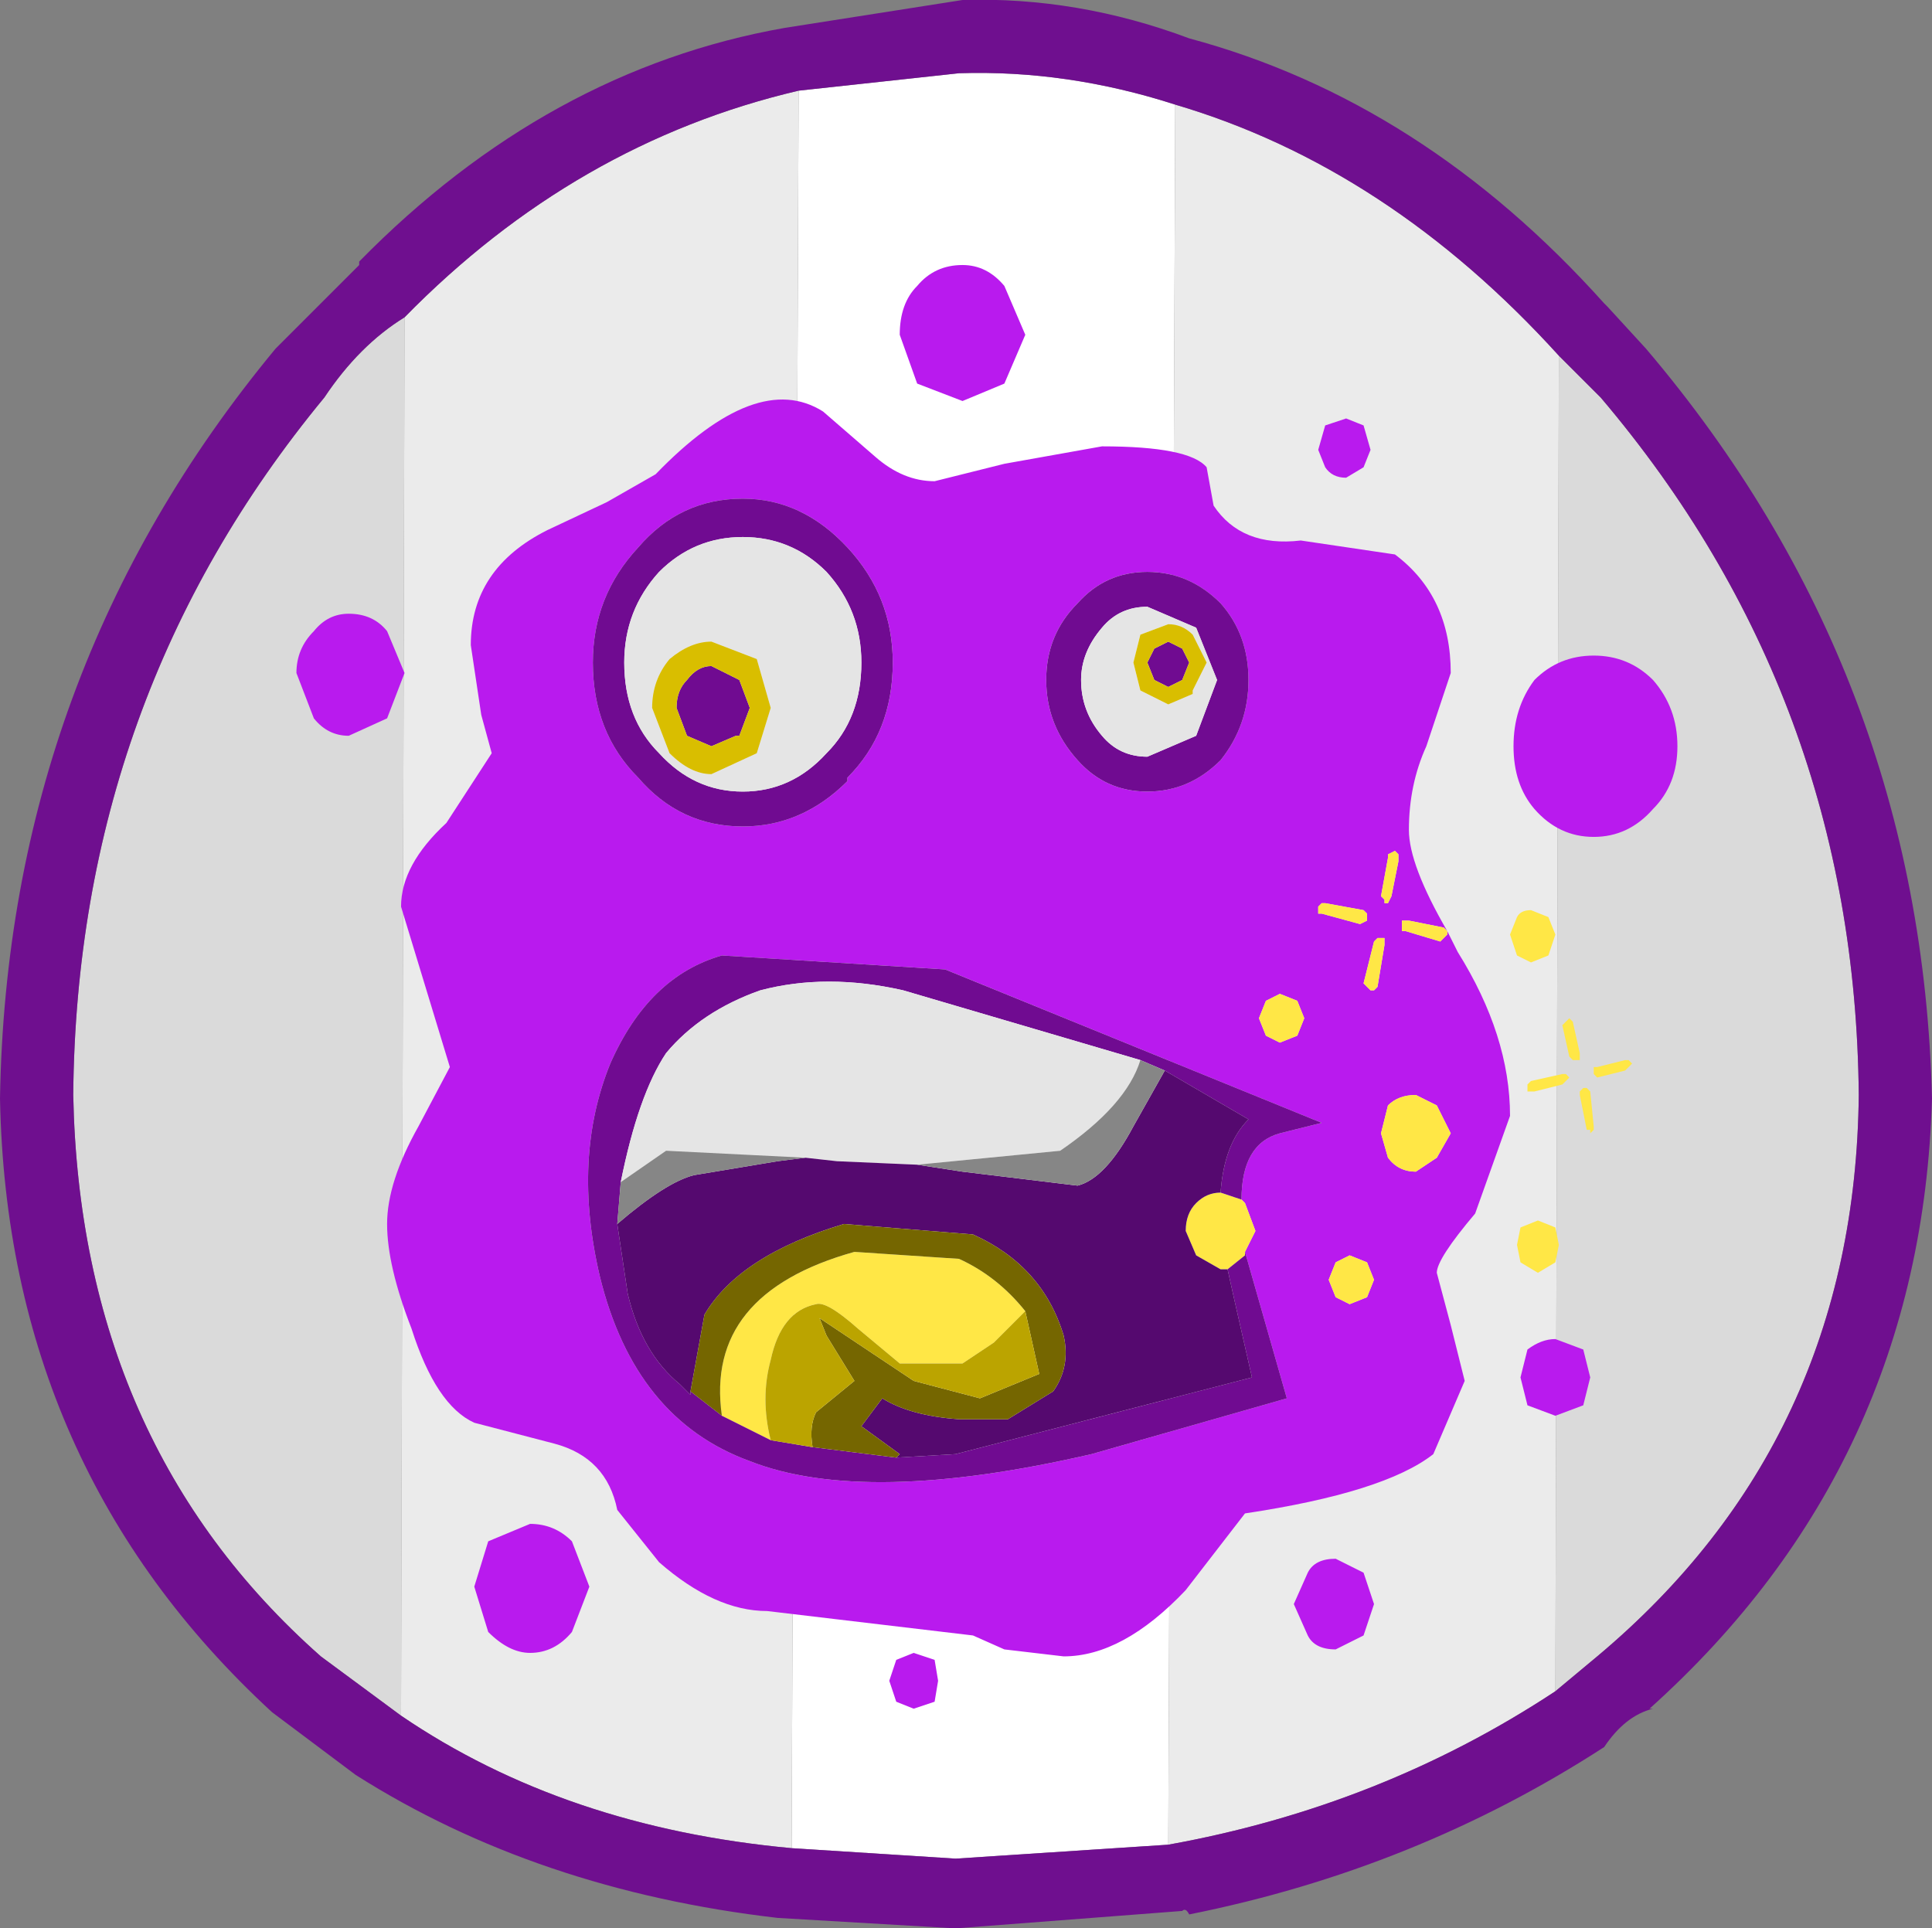 <?xml version="1.0" encoding="UTF-8" standalone="no"?>
<svg xmlns:ffdec="https://www.free-decompiler.com/flash" xmlns:xlink="http://www.w3.org/1999/xlink" ffdec:objectType="shape" height="27.65px" width="27.7px" xmlns="http://www.w3.org/2000/svg">
  <rect width="100%" height="100%" fill="#808080" stroke="none"/>
  <g transform="matrix(1.0, 0.0, 0.0, 1.0, 1.55, -3.9)">
    <path d="M20.8 9.0 L21.4 9.6 Q25.05 13.9 25.1 19.6 25.05 24.55 21.35 27.65 L20.75 28.15 20.8 9.0 M4.2 28.5 L3.05 27.65 Q-0.4 24.6 -0.5 19.6 -0.45 13.9 3.1 9.6 3.6 8.85 4.25 8.45 L4.2 28.5" fill="#dadada" fill-rule="evenodd" stroke="none"/>
    <path d="M15.2 30.35 L12.15 30.55 9.8 30.4 9.9 5.2 12.2 4.95 Q13.75 4.9 15.3 5.4 L15.2 30.35" fill="#ffffff" fill-rule="evenodd" stroke="none"/>
    <path d="M20.75 28.15 Q18.25 29.8 15.2 30.35 L15.3 5.4 Q18.35 6.3 20.8 9.0 L20.75 28.15 M9.8 30.4 Q6.55 30.1 4.2 28.5 L4.25 8.45 Q6.7 5.95 9.9 5.2 L9.8 30.4" fill="#ebebeb" fill-rule="evenodd" stroke="none"/>
    <path d="M22.05 8.9 Q26.0 13.55 26.15 19.65 26.0 24.9 22.1 28.4 L22.15 28.4 Q21.75 28.5 21.45 28.95 18.75 30.7 15.5 31.35 15.45 31.25 15.4 31.3 L12.15 31.55 9.6 31.4 Q6.15 31.0 3.55 29.35 L2.35 28.45 Q-1.45 24.95 -1.55 19.65 -1.45 13.55 2.4 8.9 L3.6 7.7 3.6 7.65 Q6.3 4.9 9.7 4.3 L12.25 3.9 Q13.9 3.85 15.5 4.45 18.85 5.35 21.45 8.25 L21.5 8.3 22.05 8.9 M20.75 28.15 L21.35 27.65 Q25.05 24.55 25.1 19.6 25.05 13.9 21.4 9.6 L20.8 9.0 Q18.35 6.3 15.3 5.4 13.75 4.9 12.2 4.95 L9.9 5.2 Q6.7 5.95 4.25 8.45 3.6 8.85 3.1 9.6 -0.45 13.9 -0.5 19.6 -0.4 24.6 3.05 27.65 L4.2 28.5 Q6.55 30.1 9.8 30.4 L12.15 30.55 15.2 30.35 Q18.25 29.8 20.75 28.15" fill="#6f0f8f" fill-rule="evenodd" stroke="none"/>
    <path d="M21.3 13.3 Q21.8 13.3 22.15 13.65 22.5 14.05 22.5 14.6 22.5 15.15 22.15 15.5 21.8 15.9 21.3 15.9 20.8 15.9 20.45 15.5 20.15 15.15 20.15 14.6 20.15 14.05 20.45 13.65 20.8 13.3 21.3 13.3 M21.25 23.65 L21.15 24.05 20.75 24.2 20.35 24.05 20.25 23.65 20.35 23.25 Q20.55 23.1 20.75 23.1 L21.15 23.25 21.25 23.65 M12.25 7.7 Q12.6 7.7 12.85 8.0 L13.15 8.7 12.85 9.4 12.25 9.65 11.6 9.4 11.35 8.7 Q11.35 8.25 11.6 8.0 11.85 7.7 12.25 7.7 M19.2 17.25 L19.35 17.55 Q20.1 18.75 20.1 19.9 L19.6 21.3 Q19.05 21.95 19.05 22.15 L19.25 22.9 19.45 23.7 19.0 24.75 Q18.3 25.3 16.3 25.6 L15.45 26.7 Q14.55 27.65 13.7 27.65 L12.85 27.55 12.4 27.35 9.45 27.0 Q8.7 27.0 7.9 26.3 L7.3 25.55 Q7.15 24.8 6.4 24.6 L5.25 24.3 Q4.7 24.05 4.35 22.95 4.0 22.05 4.0 21.45 4.0 20.85 4.45 20.05 L4.9 19.2 4.2 16.9 Q4.2 16.3 4.85 15.7 L5.5 14.7 5.35 14.15 5.2 13.15 Q5.2 12.05 6.3 11.5 L7.15 11.1 7.85 10.7 Q9.3 9.2 10.25 9.8 L11.0 10.45 Q11.4 10.8 11.85 10.8 L12.85 10.55 14.25 10.3 Q15.5 10.3 15.75 10.6 L15.85 11.15 Q16.25 11.75 17.1 11.65 L18.45 11.85 Q19.25 12.45 19.25 13.55 L18.9 14.6 Q18.65 15.15 18.65 15.8 18.65 16.3 19.2 17.25 L19.15 17.2 18.65 17.1 18.55 17.1 18.55 17.15 18.55 17.25 18.6 17.25 19.1 17.4 19.15 17.35 19.2 17.3 19.2 17.25 M18.1 10.35 L18.0 10.6 17.75 10.75 Q17.55 10.75 17.45 10.6 L17.35 10.35 17.45 10.0 17.75 9.9 18.0 10.0 18.1 10.35 M11.25 13.4 Q11.25 12.45 10.6 11.75 9.95 11.05 9.1 11.05 8.2 11.05 7.6 11.75 6.95 12.45 6.95 13.4 6.95 14.4 7.6 15.05 8.2 15.75 9.1 15.75 9.95 15.75 10.6 15.1 L10.6 15.05 Q11.25 14.4 11.25 13.4 M4.25 13.55 L4.0 14.2 3.45 14.45 Q3.15 14.45 2.95 14.2 L2.7 13.55 Q2.7 13.2 2.95 12.95 3.15 12.7 3.45 12.7 3.8 12.7 4.0 12.95 L4.25 13.55 M16.25 21.1 Q16.25 20.3 16.8 20.15 L17.4 20.0 12.0 17.8 8.8 17.6 Q7.75 17.9 7.2 19.15 6.65 20.5 7.05 22.2 7.55 24.25 9.2 24.85 10.85 25.5 14.1 24.75 L16.9 23.95 16.3 21.85 16.45 21.55 16.3 21.15 16.25 21.1 M16.35 13.65 Q16.35 13.0 15.95 12.55 15.5 12.1 14.9 12.1 14.3 12.1 13.9 12.55 13.45 13.0 13.45 13.65 13.45 14.3 13.9 14.8 14.3 15.25 14.9 15.25 15.5 15.25 15.95 14.8 16.35 14.3 16.35 13.65 M16.8 18.15 L16.6 18.25 16.5 18.5 16.6 18.75 16.8 18.85 17.05 18.75 17.15 18.5 17.05 18.25 16.8 18.15 M17.4 16.85 L17.35 16.9 17.35 17.0 17.4 17.0 17.95 17.15 18.05 17.1 18.05 17.0 18.0 16.95 17.45 16.85 17.4 16.85 M18.35 16.2 L18.25 16.75 18.3 16.8 18.3 16.85 18.35 16.85 18.4 16.75 18.5 16.25 18.5 16.15 18.45 16.1 18.35 16.15 18.35 16.2 M18.15 17.4 L18.0 18.0 18.05 18.05 18.1 18.1 18.15 18.1 18.2 18.05 18.3 17.45 18.3 17.35 18.2 17.35 18.15 17.4 M18.35 19.75 L18.25 20.15 18.35 20.5 Q18.5 20.7 18.75 20.7 L19.05 20.5 19.25 20.15 19.05 19.75 18.75 19.6 Q18.5 19.6 18.35 19.75 M18.05 22.0 L17.8 21.9 17.6 22.0 17.5 22.25 17.6 22.5 17.8 22.6 18.05 22.5 18.15 22.25 18.05 22.0 M17.0 26.9 L17.2 26.45 Q17.3 26.25 17.6 26.25 L18.0 26.45 18.15 26.9 18.0 27.35 17.6 27.55 Q17.3 27.55 17.2 27.35 L17.0 26.9 M11.9 28.0 L11.85 28.3 11.55 28.4 11.3 28.3 11.2 28.0 11.3 27.7 11.55 27.6 11.85 27.7 11.9 28.0 M5.45 26.0 L6.05 25.75 Q6.4 25.75 6.65 26.0 L6.9 26.65 6.65 27.3 Q6.4 27.6 6.05 27.6 5.75 27.6 5.45 27.3 L5.25 26.65 5.45 26.0" fill="#b91aee" fill-rule="evenodd" stroke="none"/>
    <path d="M20.9 18.55 L20.95 18.5 21.0 18.55 21.1 19.0 21.1 19.1 21.0 19.1 20.95 19.05 20.85 18.6 20.9 18.55 M20.65 17.6 L20.4 17.7 20.2 17.6 20.1 17.3 20.2 17.05 Q20.25 16.95 20.4 16.95 L20.65 17.05 20.75 17.3 20.65 17.6 M21.1 19.6 L21.1 19.55 21.15 19.5 21.2 19.5 21.25 19.55 21.3 20.05 21.3 20.1 21.25 20.15 21.25 20.1 21.2 20.1 21.1 19.6 M20.35 19.45 L20.4 19.4 20.85 19.3 20.9 19.3 20.95 19.35 20.9 19.4 20.85 19.45 20.45 19.55 20.35 19.55 20.35 19.45 M21.3 19.2 L21.35 19.2 21.75 19.1 21.8 19.1 21.85 19.15 21.8 19.2 21.75 19.25 21.35 19.35 21.3 19.3 21.3 19.2 M20.5 22.15 L20.25 22.0 20.2 21.75 20.25 21.5 20.5 21.4 20.75 21.5 20.8 21.75 20.75 22.0 20.5 22.15 M19.2 17.25 L19.2 17.3 19.15 17.35 19.1 17.4 18.6 17.25 18.55 17.25 18.55 17.15 18.55 17.1 18.65 17.1 19.15 17.2 19.2 17.25 M16.05 22.1 L15.95 22.1 15.6 21.9 15.45 21.55 Q15.45 21.3 15.6 21.15 15.75 21.0 15.95 21.0 L16.25 21.1 16.3 21.15 16.45 21.55 16.3 21.85 16.3 21.9 16.05 22.1 M13.15 22.7 L12.7 23.15 12.25 23.45 11.35 23.45 10.75 22.95 Q10.3 22.55 10.15 22.6 9.65 22.7 9.5 23.4 9.35 23.95 9.5 24.55 L8.8 24.2 Q8.55 22.45 10.7 21.85 L12.2 21.95 Q12.75 22.2 13.15 22.7 M16.8 18.15 L17.05 18.25 17.15 18.5 17.05 18.75 16.8 18.85 16.6 18.75 16.5 18.5 16.6 18.25 16.8 18.15 M18.15 17.4 L18.2 17.35 18.3 17.35 18.3 17.45 18.2 18.05 18.15 18.1 18.1 18.1 18.05 18.05 18.0 18.0 18.15 17.4 M18.35 16.2 L18.35 16.15 18.45 16.1 18.5 16.15 18.5 16.25 18.4 16.75 18.35 16.85 18.3 16.85 18.3 16.8 18.25 16.75 18.35 16.2 M17.4 16.85 L17.45 16.85 18.0 16.95 18.05 17.0 18.05 17.1 17.95 17.15 17.4 17.0 17.35 17.0 17.35 16.9 17.4 16.85 M18.35 19.75 Q18.5 19.6 18.75 19.6 L19.05 19.75 19.25 20.15 19.05 20.5 18.75 20.7 Q18.5 20.7 18.35 20.5 L18.25 20.15 18.35 19.75 M18.05 22.0 L18.15 22.25 18.05 22.5 17.8 22.6 17.6 22.5 17.5 22.25 17.6 22.0 17.8 21.9 18.05 22.0" fill="#ffe746" fill-rule="evenodd" stroke="none"/>
    <path d="M10.8 13.4 Q10.8 12.65 10.3 12.1 9.8 11.6 9.1 11.6 8.4 11.6 7.9 12.1 7.4 12.65 7.4 13.4 7.4 14.2 7.9 14.7 8.4 15.25 9.1 15.25 9.8 15.25 10.3 14.7 10.8 14.2 10.8 13.4 M11.25 13.4 Q11.25 14.4 10.6 15.05 L10.6 15.1 Q9.95 15.75 9.1 15.75 8.2 15.75 7.6 15.05 6.95 14.4 6.95 13.4 6.95 12.45 7.6 11.75 8.2 11.05 9.1 11.05 9.95 11.05 10.6 11.75 11.25 12.45 11.25 13.4 M8.3 13.65 Q8.45 13.45 8.65 13.45 L9.05 13.65 9.2 14.05 9.05 14.45 9.0 14.45 8.65 14.6 8.3 14.45 8.15 14.05 Q8.15 13.8 8.3 13.65 M7.3 21.45 L7.45 22.45 Q7.65 23.3 8.2 23.75 L8.35 23.9 8.35 23.85 8.8 24.2 9.5 24.55 10.1 24.65 11.3 24.8 12.15 24.75 16.4 23.65 16.15 22.55 16.05 22.1 16.3 21.9 16.3 21.85 16.9 23.95 14.1 24.75 Q10.85 25.5 9.2 24.85 7.55 24.25 7.05 22.2 6.65 20.5 7.2 19.15 7.75 17.9 8.8 17.6 L12.0 17.8 17.4 20.0 16.8 20.15 Q16.25 20.3 16.25 21.1 L15.95 21.0 Q16.0 20.3 16.35 19.95 L15.15 19.25 14.8 19.1 11.4 18.1 Q10.3 17.85 9.35 18.1 8.5 18.4 8.0 19.0 7.6 19.6 7.35 20.85 L7.3 21.45 M15.5 13.4 L15.4 13.65 15.2 13.75 15.0 13.65 14.9 13.4 15.0 13.2 15.2 13.1 15.4 13.2 15.5 13.4 M14.9 12.6 Q14.5 12.6 14.25 12.9 13.95 13.25 13.95 13.65 13.95 14.1 14.25 14.45 14.5 14.75 14.9 14.75 L15.6 14.45 15.9 13.65 15.6 12.9 14.9 12.6 M16.35 13.65 Q16.35 14.3 15.95 14.8 15.5 15.25 14.9 15.25 14.3 15.25 13.9 14.8 13.45 14.3 13.45 13.65 13.45 13.0 13.9 12.55 14.3 12.1 14.9 12.1 15.5 12.1 15.95 12.55 16.35 13.0 16.35 13.65" fill="#700b91" fill-rule="evenodd" stroke="none"/>
    <path d="M10.8 13.4 Q10.8 14.2 10.3 14.7 9.8 15.25 9.1 15.25 8.4 15.25 7.9 14.7 7.4 14.2 7.4 13.4 7.4 12.65 7.9 12.1 8.4 11.6 9.1 11.6 9.8 11.6 10.3 12.1 10.8 12.65 10.8 13.4 M8.65 13.1 Q8.35 13.1 8.05 13.35 7.8 13.65 7.8 14.05 L8.05 14.7 Q8.35 15.0 8.65 15.0 L9.3 14.7 9.5 14.05 9.3 13.35 8.65 13.1 M11.6 20.6 L10.45 20.55 10.0 20.5 8.0 20.4 7.35 20.85 Q7.6 19.6 8.0 19.0 8.5 18.4 9.35 18.1 10.3 17.85 11.4 18.1 L14.8 19.1 Q14.6 19.75 13.65 20.4 L11.6 20.6 M15.55 13.0 Q15.4 12.85 15.2 12.85 L14.8 13.0 14.7 13.4 14.8 13.8 15.2 14.0 15.55 13.85 15.55 13.8 15.75 13.4 15.55 13.0 M14.9 12.6 L15.6 12.9 15.9 13.65 15.6 14.45 14.9 14.75 Q14.5 14.75 14.25 14.45 13.95 14.1 13.95 13.65 13.95 13.25 14.25 12.9 14.5 12.6 14.9 12.6" fill="#e5e5e5" fill-rule="evenodd" stroke="none"/>
    <path d="M8.65 13.1 L9.3 13.35 9.5 14.05 9.3 14.7 8.65 15.0 Q8.35 15.0 8.05 14.7 L7.8 14.05 Q7.8 13.65 8.05 13.35 8.35 13.1 8.65 13.1 M8.3 13.65 Q8.15 13.8 8.15 14.05 L8.3 14.45 8.65 14.6 9.0 14.45 9.05 14.45 9.2 14.05 9.05 13.65 8.65 13.45 Q8.45 13.45 8.3 13.65 M15.55 13.0 L15.75 13.4 15.55 13.8 15.55 13.85 15.2 14.0 14.8 13.8 14.7 13.4 14.8 13.0 15.2 12.85 Q15.4 12.85 15.55 13.0 M15.5 13.4 L15.4 13.2 15.2 13.1 15.0 13.2 14.9 13.4 15.0 13.65 15.2 13.75 15.4 13.65 15.5 13.4" fill="#d9be00" fill-rule="evenodd" stroke="none"/>
    <path d="M7.3 21.45 Q8.0 20.85 8.4 20.75 L9.6 20.55 10.0 20.5 10.45 20.55 11.6 20.6 12.25 20.7 13.9 20.9 Q14.3 20.8 14.7 20.05 L15.15 19.25 16.35 19.95 Q16.0 20.3 15.95 21.0 15.75 21.0 15.6 21.15 15.45 21.3 15.45 21.55 L15.6 21.9 15.95 22.1 16.05 22.1 16.15 22.55 16.4 23.65 12.15 24.75 11.3 24.8 11.35 24.75 10.8 24.35 11.1 23.95 Q11.5 24.2 12.2 24.25 L12.9 24.25 13.55 23.85 Q13.8 23.5 13.7 23.05 13.4 22.05 12.4 21.6 L10.55 21.45 Q9.05 21.9 8.55 22.75 L8.35 23.85 8.35 23.9 8.2 23.75 Q7.65 23.3 7.45 22.45 L7.3 21.45" fill="#55096f" fill-rule="evenodd" stroke="none"/>
    <path d="M10.0 20.5 L9.6 20.55 8.4 20.75 Q8.0 20.85 7.3 21.45 L7.35 20.85 8.0 20.4 10.0 20.5 M15.15 19.25 L14.7 20.05 Q14.3 20.8 13.9 20.9 L12.25 20.7 11.6 20.6 13.65 20.4 Q14.6 19.75 14.8 19.1 L15.15 19.25" fill="#868686" fill-rule="evenodd" stroke="none"/>
    <path d="M8.35 23.85 L8.55 22.75 Q9.05 21.9 10.55 21.45 L12.4 21.6 Q13.4 22.05 13.7 23.05 13.8 23.5 13.55 23.85 L12.9 24.25 12.2 24.25 Q11.5 24.2 11.1 23.95 L10.8 24.35 11.35 24.75 11.3 24.8 10.1 24.65 Q10.05 24.35 10.15 24.15 L10.7 23.7 10.3 23.05 10.2 22.8 11.55 23.7 12.5 23.95 13.35 23.6 13.15 22.7 Q12.75 22.2 12.2 21.95 L10.7 21.85 Q8.55 22.45 8.8 24.2 L8.35 23.85" fill="#756600" fill-rule="evenodd" stroke="none"/>
    <path d="M9.5 24.55 Q9.35 23.95 9.5 23.4 9.65 22.7 10.15 22.6 10.3 22.55 10.75 22.95 L11.35 23.45 12.25 23.45 12.7 23.15 13.15 22.7 13.35 23.6 12.5 23.95 11.55 23.7 10.2 22.8 10.3 23.05 10.7 23.7 10.15 24.15 Q10.05 24.35 10.1 24.65 L9.5 24.55" fill="#bba400" fill-rule="evenodd" stroke="none"/>
  </g>
</svg>
